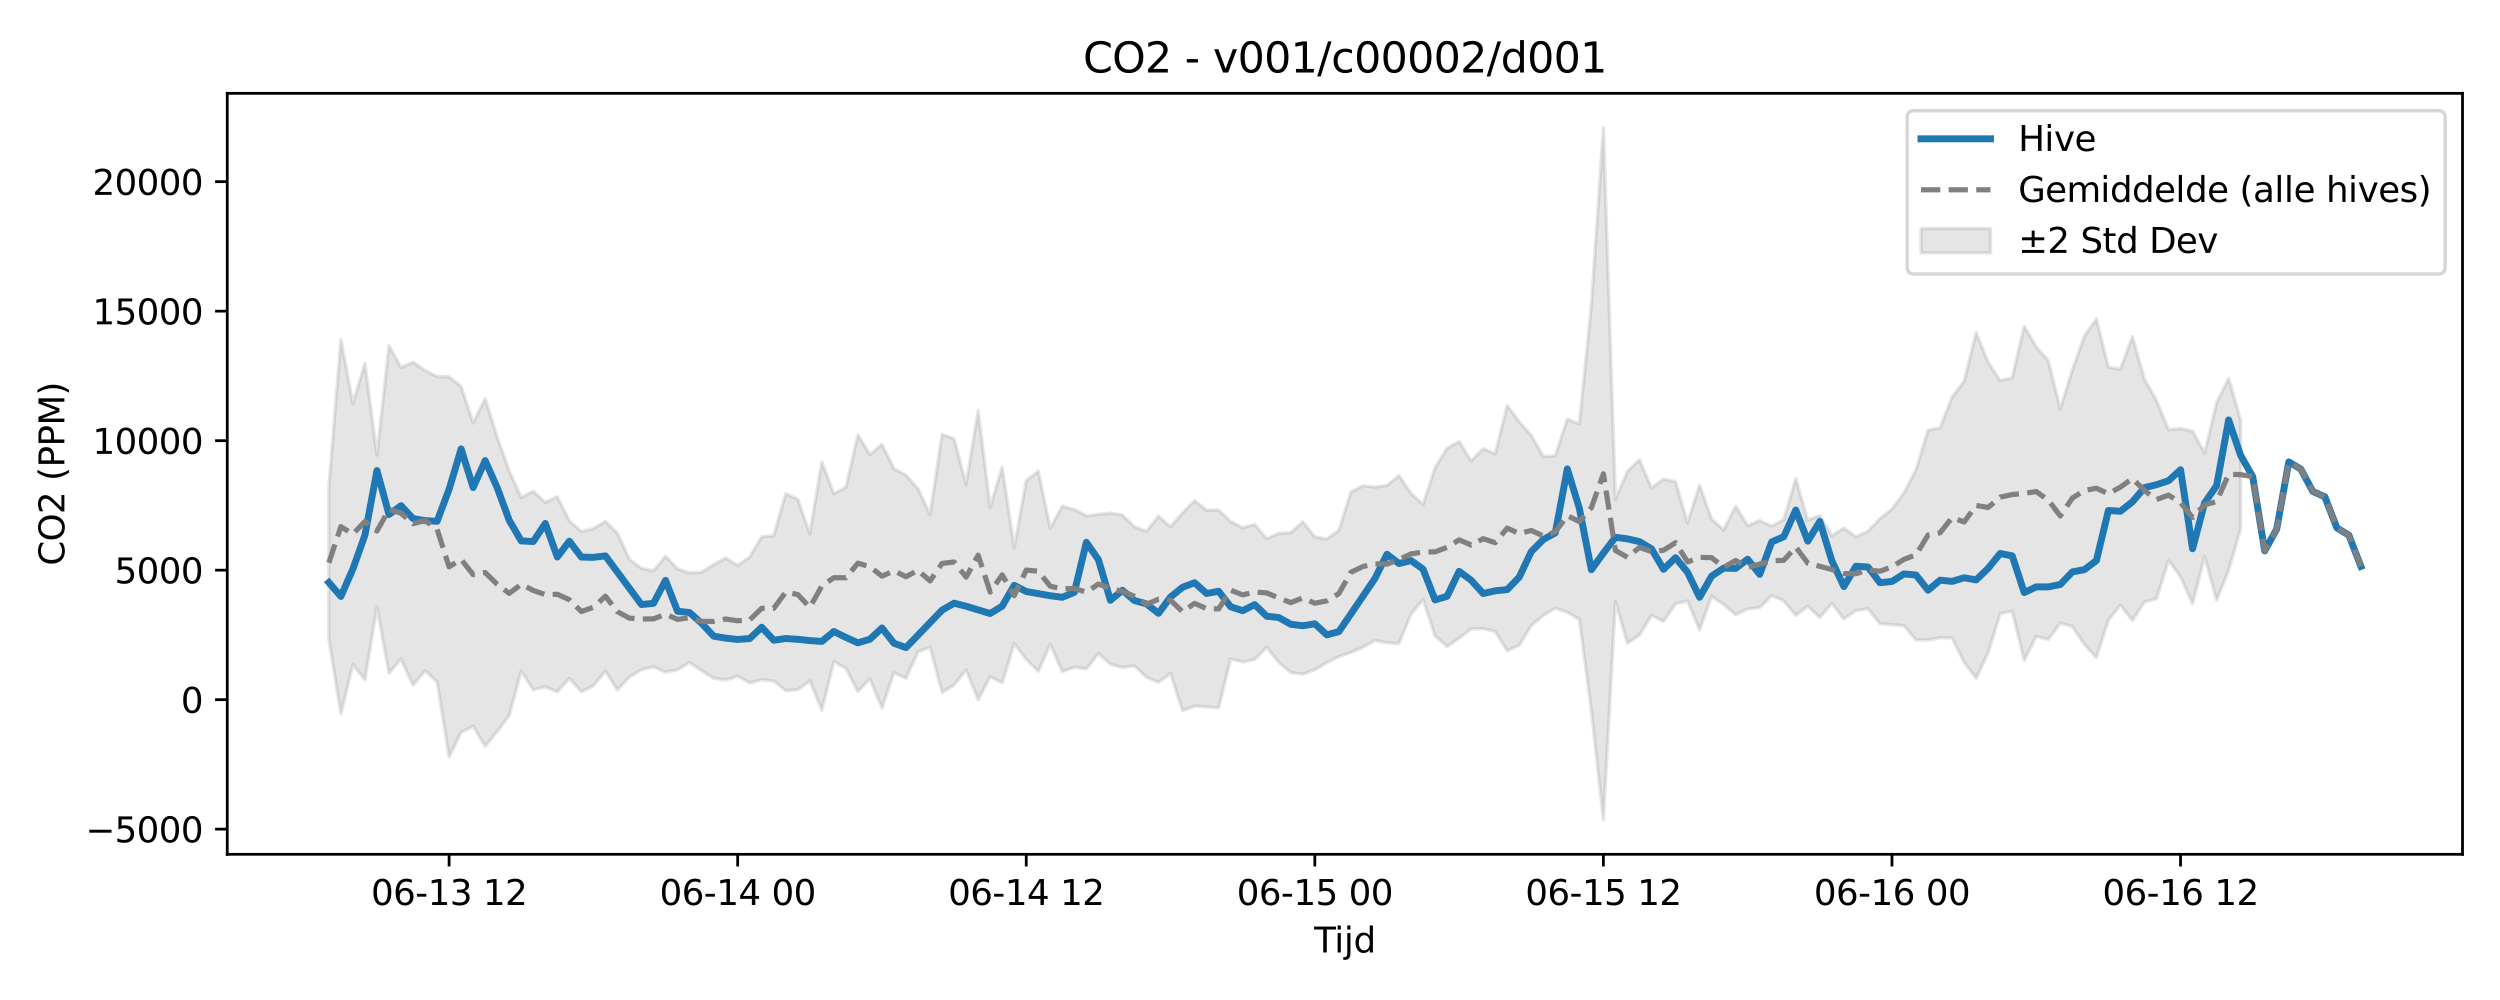 <?xml version="1.0" encoding="utf-8" standalone="no"?>
<!DOCTYPE svg PUBLIC "-//W3C//DTD SVG 1.1//EN"
  "http://www.w3.org/Graphics/SVG/1.1/DTD/svg11.dtd">
<svg xmlns:xlink="http://www.w3.org/1999/xlink" width="720pt" height="288pt" viewBox="0 0 720 288" xmlns="http://www.w3.org/2000/svg" version="1.1">
 <defs>
  <style type="text/css">*{stroke-linejoin: round; stroke-linecap: butt}</style>
 </defs>
 <g id="figure_1">
  <g id="patch_1">
   <path d="M 0 288 
L 720 288 
L 720 0 
L 0 0 
z
" style="fill: #ffffff"/>
  </g>
  <g id="axes_1">
   <g id="patch_2">
    <path d="M 65.45 246.04 
L 709.2 246.04 
L 709.2 26.88 
L 65.45 26.88 
z
" style="fill: #ffffff"/>
   </g>
   <g id="FillBetweenPolyCollection_1">
    <defs>
     <path id="m3fbdc466cf" d="M 94.711 -147.856 
L 94.711 -104.016 
L 98.174 -82.415 
L 101.637 -96.61 
L 105.1 -92.25 
L 108.563 -113.165 
L 112.026 -94.117 
L 115.489 -98.247 
L 118.952 -90.668 
L 122.414 -94.824 
L 125.877 -91.667 
L 129.34 -70.025 
L 132.803 -77.105 
L 136.266 -78.826 
L 139.729 -73.033 
L 143.192 -77.326 
L 146.655 -81.9 
L 150.117 -94.753 
L 153.58 -89.359 
L 157.043 -90.175 
L 160.506 -88.765 
L 163.969 -92.623 
L 167.432 -88.799 
L 170.895 -90.46 
L 174.358 -94.729 
L 177.821 -89.267 
L 181.283 -93.043 
L 184.746 -95.125 
L 188.209 -95.951 
L 191.672 -94.386 
L 195.135 -95.094 
L 198.598 -97.216 
L 202.061 -94.846 
L 205.524 -92.675 
L 208.987 -92.169 
L 212.449 -93.253 
L 215.912 -91.318 
L 219.375 -92.23 
L 222.838 -91.872 
L 226.301 -89.106 
L 229.764 -89.343 
L 233.227 -91.931 
L 236.69 -83.498 
L 240.152 -97.453 
L 243.615 -95.531 
L 247.078 -88.867 
L 250.541 -92.489 
L 254.004 -84.114 
L 257.467 -94.251 
L 260.93 -92.673 
L 264.393 -100.279 
L 267.856 -101.599 
L 271.318 -88.6 
L 274.781 -90.69 
L 278.244 -95.039 
L 281.707 -86.505 
L 285.17 -93.111 
L 288.633 -91.373 
L 292.096 -102.642 
L 295.559 -98.077 
L 299.021 -94.677 
L 302.484 -102.485 
L 305.947 -94.556 
L 309.41 -95.847 
L 312.873 -95.41 
L 316.336 -99.769 
L 319.799 -96.746 
L 323.262 -95.76 
L 326.725 -96.229 
L 330.187 -92.921 
L 333.65 -91.501 
L 337.113 -94.04 
L 340.576 -83.333 
L 344.039 -84.666 
L 347.502 -84.392 
L 350.965 -84.155 
L 354.428 -98.231 
L 357.89 -97.361 
L 361.353 -98.034 
L 364.816 -101.612 
L 368.279 -97.188 
L 371.742 -94.32 
L 375.205 -93.838 
L 378.668 -95.147 
L 382.131 -97.151 
L 385.594 -98.906 
L 389.056 -100.079 
L 392.519 -101.571 
L 395.982 -103.537 
L 399.445 -102.876 
L 402.908 -102.69 
L 406.371 -111.082 
L 409.834 -115.342 
L 413.297 -104.881 
L 416.76 -101.808 
L 420.222 -104.176 
L 423.685 -106.823 
L 427.148 -106.947 
L 430.611 -106.138 
L 434.074 -100.593 
L 437.537 -102.142 
L 441 -107.837 
L 444.463 -110.757 
L 447.925 -112.848 
L 451.388 -111.665 
L 454.851 -109.635 
L 458.314 -83.462 
L 461.777 -51.922 
L 465.24 -114.728 
L 468.703 -102.727 
L 472.166 -105.119 
L 475.629 -110.8 
L 479.091 -109.027 
L 482.554 -114.128 
L 486.017 -114.89 
L 489.48 -106.621 
L 492.943 -116.256 
L 496.406 -113.887 
L 499.869 -110.962 
L 503.332 -112.621 
L 506.794 -113.01 
L 510.257 -116.474 
L 513.72 -114.95 
L 517.183 -110.785 
L 520.646 -113.436 
L 524.109 -110.164 
L 527.572 -114.25 
L 531.035 -109.734 
L 534.498 -112.144 
L 537.96 -112.714 
L 541.423 -108.359 
L 544.886 -108.127 
L 548.349 -107.779 
L 551.812 -103.692 
L 555.275 -103.679 
L 558.738 -104.349 
L 562.201 -104.258 
L 565.663 -97.239 
L 569.126 -92.678 
L 572.589 -100.042 
L 576.052 -111.285 
L 579.515 -111.964 
L 582.978 -97.81 
L 586.441 -104.757 
L 589.904 -103.792 
L 593.367 -108.566 
L 596.829 -107.614 
L 600.292 -102.397 
L 603.755 -98.628 
L 607.218 -109.397 
L 610.681 -113.721 
L 614.144 -109.35 
L 617.607 -114.662 
L 621.07 -115.572 
L 624.533 -126.587 
L 627.995 -121.88 
L 631.458 -114.116 
L 634.921 -127.759 
L 638.384 -115.119 
L 641.847 -123.816 
L 645.31 -135.663 
L 645.31 -166.936 
L 645.31 -166.936 
L 641.847 -179.035 
L 638.384 -171.95 
L 634.921 -157.5 
L 631.458 -163.815 
L 627.995 -164.581 
L 624.533 -164.229 
L 621.07 -172.668 
L 617.607 -178.773 
L 614.144 -191.04 
L 610.681 -181.701 
L 607.218 -182.203 
L 603.755 -196.134 
L 600.292 -191.124 
L 596.829 -181.463 
L 593.367 -170.238 
L 589.904 -184.132 
L 586.441 -188.093 
L 582.978 -193.996 
L 579.515 -179.17 
L 576.052 -178.381 
L 572.589 -183.655 
L 569.126 -192.173 
L 565.663 -178.124 
L 562.201 -173.602 
L 558.738 -164.756 
L 555.275 -164.106 
L 551.812 -152.756 
L 548.349 -146.032 
L 544.886 -141.385 
L 541.423 -138.612 
L 537.96 -135.009 
L 534.498 -133.388 
L 531.035 -135.889 
L 527.572 -133.726 
L 524.109 -139.544 
L 520.646 -138.172 
L 517.183 -150.125 
L 513.72 -138.306 
L 510.257 -136.493 
L 506.794 -138.059 
L 503.332 -136.603 
L 499.869 -142.207 
L 496.406 -135.382 
L 492.943 -138.537 
L 489.48 -148.33 
L 486.017 -137.431 
L 482.554 -149.275 
L 479.091 -150.034 
L 475.629 -147.462 
L 472.166 -155.562 
L 468.703 -152.287 
L 465.24 -144.189 
L 461.777 -251.158 
L 458.314 -200.111 
L 454.851 -165.897 
L 451.388 -167.327 
L 447.925 -156.754 
L 444.463 -156.527 
L 441 -162.604 
L 437.537 -166.506 
L 434.074 -171.218 
L 430.611 -157.275 
L 427.148 -158.775 
L 423.685 -155.239 
L 420.222 -160.866 
L 416.76 -158.917 
L 413.297 -153.259 
L 409.834 -142.679 
L 406.371 -145.888 
L 402.908 -151.028 
L 399.445 -148.176 
L 395.982 -147.72 
L 392.519 -148.097 
L 389.056 -146.282 
L 385.594 -135.204 
L 382.131 -132.785 
L 378.668 -133.38 
L 375.205 -137.726 
L 371.742 -134.586 
L 368.279 -134.373 
L 364.816 -132.884 
L 361.353 -136.946 
L 357.89 -135.988 
L 354.428 -137.823 
L 350.965 -141.093 
L 347.502 -141.068 
L 344.039 -143.794 
L 340.576 -140.287 
L 337.113 -136.258 
L 333.65 -139.332 
L 330.187 -134.972 
L 326.725 -136.283 
L 323.262 -139.653 
L 319.799 -140.22 
L 316.336 -139.842 
L 312.873 -139.461 
L 309.41 -141.251 
L 305.947 -142.219 
L 302.484 -135.845 
L 299.021 -152.302 
L 295.559 -149.556 
L 292.096 -130.228 
L 288.633 -153.494 
L 285.17 -141.839 
L 281.707 -169.746 
L 278.244 -148.506 
L 274.781 -161.596 
L 271.318 -162.873 
L 267.856 -139.775 
L 264.393 -147.24 
L 260.93 -151.15 
L 257.467 -152.936 
L 254.004 -160.024 
L 250.541 -157.084 
L 247.078 -162.736 
L 243.615 -147.691 
L 240.152 -145.794 
L 236.69 -154.967 
L 233.227 -134.237 
L 229.764 -144.201 
L 226.301 -145.837 
L 222.838 -133.715 
L 219.375 -133.42 
L 215.912 -127.591 
L 212.449 -125.173 
L 208.987 -127.277 
L 205.524 -125.395 
L 202.061 -123.208 
L 198.598 -123.035 
L 195.135 -124.143 
L 191.672 -127.826 
L 188.209 -123.599 
L 184.746 -124.314 
L 181.283 -126.894 
L 177.821 -134.415 
L 174.358 -137.834 
L 170.895 -135.767 
L 167.432 -134.962 
L 163.969 -137.955 
L 160.506 -144.923 
L 157.043 -143.313 
L 153.58 -146.543 
L 150.117 -144.717 
L 146.655 -152.308 
L 143.192 -162.146 
L 139.729 -173.185 
L 136.266 -166.202 
L 132.803 -176.705 
L 129.34 -179.485 
L 125.877 -179.556 
L 122.414 -181.311 
L 118.952 -183.68 
L 115.489 -182.161 
L 112.026 -188.415 
L 108.563 -156.959 
L 105.1 -183.367 
L 101.637 -171.769 
L 98.174 -190.263 
L 94.711 -147.856 
z
" style="stroke: #808080; stroke-opacity: 0.2"/>
    </defs>
    <g clip-path="url(#p94b7d7e0f1)">
     <use xlink:href="#m3fbdc466cf" x="0" y="288" style="fill: #808080; fill-opacity: 0.2; stroke: #808080; stroke-opacity: 0.2"/>
    </g>
   </g>
   <g id="matplotlib.axis_1">
    <g id="xtick_1">
     <g id="line2d_1">
      <defs>
       <path id="m307a52e464" d="M 0 0 
L 0 3.5 
" style="stroke: #000000; stroke-width: 0.8"/>
      </defs>
      <g>
       <use xlink:href="#m307a52e464" x="129.34" y="246.04" style="stroke: #000000; stroke-width: 0.8"/>
      </g>
     </g>
     <g id="text_1">
      <!-- 06-13 12 -->
      <g transform="translate(106.86 260.638) scale(0.1 -0.1)">
       <defs>
        <path id="DejaVuSans-30" d="M 2034 4250 
Q 1547 4250 1301 3770 
Q 1056 3291 1056 2328 
Q 1056 1369 1301 889 
Q 1547 409 2034 409 
Q 2525 409 2770 889 
Q 3016 1369 3016 2328 
Q 3016 3291 2770 3770 
Q 2525 4250 2034 4250 
z
M 2034 4750 
Q 2819 4750 3233 4129 
Q 3647 3509 3647 2328 
Q 3647 1150 3233 529 
Q 2819 -91 2034 -91 
Q 1250 -91 836 529 
Q 422 1150 422 2328 
Q 422 3509 836 4129 
Q 1250 4750 2034 4750 
z
" transform="scale(0.016)"/>
        <path id="DejaVuSans-36" d="M 2113 2584 
Q 1688 2584 1439 2293 
Q 1191 2003 1191 1497 
Q 1191 994 1439 701 
Q 1688 409 2113 409 
Q 2538 409 2786 701 
Q 3034 994 3034 1497 
Q 3034 2003 2786 2293 
Q 2538 2584 2113 2584 
z
M 3366 4563 
L 3366 3988 
Q 3128 4100 2886 4159 
Q 2644 4219 2406 4219 
Q 1781 4219 1451 3797 
Q 1122 3375 1075 2522 
Q 1259 2794 1537 2939 
Q 1816 3084 2150 3084 
Q 2853 3084 3261 2657 
Q 3669 2231 3669 1497 
Q 3669 778 3244 343 
Q 2819 -91 2113 -91 
Q 1303 -91 875 529 
Q 447 1150 447 2328 
Q 447 3434 972 4092 
Q 1497 4750 2381 4750 
Q 2619 4750 2861 4703 
Q 3103 4656 3366 4563 
z
" transform="scale(0.016)"/>
        <path id="DejaVuSans-2d" d="M 313 2009 
L 1997 2009 
L 1997 1497 
L 313 1497 
L 313 2009 
z
" transform="scale(0.016)"/>
        <path id="DejaVuSans-31" d="M 794 531 
L 1825 531 
L 1825 4091 
L 703 3866 
L 703 4441 
L 1819 4666 
L 2450 4666 
L 2450 531 
L 3481 531 
L 3481 0 
L 794 0 
L 794 531 
z
" transform="scale(0.016)"/>
        <path id="DejaVuSans-33" d="M 2597 2516 
Q 3050 2419 3304 2112 
Q 3559 1806 3559 1356 
Q 3559 666 3084 287 
Q 2609 -91 1734 -91 
Q 1441 -91 1130 -33 
Q 819 25 488 141 
L 488 750 
Q 750 597 1062 519 
Q 1375 441 1716 441 
Q 2309 441 2620 675 
Q 2931 909 2931 1356 
Q 2931 1769 2642 2001 
Q 2353 2234 1838 2234 
L 1294 2234 
L 1294 2753 
L 1863 2753 
Q 2328 2753 2575 2939 
Q 2822 3125 2822 3475 
Q 2822 3834 2567 4026 
Q 2313 4219 1838 4219 
Q 1578 4219 1281 4162 
Q 984 4106 628 3988 
L 628 4550 
Q 988 4650 1302 4700 
Q 1616 4750 1894 4750 
Q 2613 4750 3031 4423 
Q 3450 4097 3450 3541 
Q 3450 3153 3228 2886 
Q 3006 2619 2597 2516 
z
" transform="scale(0.016)"/>
        <path id="DejaVuSans-20" transform="scale(0.016)"/>
        <path id="DejaVuSans-32" d="M 1228 531 
L 3431 531 
L 3431 0 
L 469 0 
L 469 531 
Q 828 903 1448 1529 
Q 2069 2156 2228 2338 
Q 2531 2678 2651 2914 
Q 2772 3150 2772 3378 
Q 2772 3750 2511 3984 
Q 2250 4219 1831 4219 
Q 1534 4219 1204 4116 
Q 875 4013 500 3803 
L 500 4441 
Q 881 4594 1212 4672 
Q 1544 4750 1819 4750 
Q 2544 4750 2975 4387 
Q 3406 4025 3406 3419 
Q 3406 3131 3298 2873 
Q 3191 2616 2906 2266 
Q 2828 2175 2409 1742 
Q 1991 1309 1228 531 
z
" transform="scale(0.016)"/>
       </defs>
       <use xlink:href="#DejaVuSans-30"/>
       <use xlink:href="#DejaVuSans-36" transform="translate(63.623 0)"/>
       <use xlink:href="#DejaVuSans-2d" transform="translate(127.246 0)"/>
       <use xlink:href="#DejaVuSans-31" transform="translate(163.33 0)"/>
       <use xlink:href="#DejaVuSans-33" transform="translate(226.953 0)"/>
       <use xlink:href="#DejaVuSans-20" transform="translate(290.576 0)"/>
       <use xlink:href="#DejaVuSans-31" transform="translate(322.363 0)"/>
       <use xlink:href="#DejaVuSans-32" transform="translate(385.986 0)"/>
      </g>
     </g>
    </g>
    <g id="xtick_2">
     <g id="line2d_2">
      <g>
       <use xlink:href="#m307a52e464" x="212.449" y="246.04" style="stroke: #000000; stroke-width: 0.8"/>
      </g>
     </g>
     <g id="text_2">
      <!-- 06-14 00 -->
      <g transform="translate(189.969 260.638) scale(0.1 -0.1)">
       <defs>
        <path id="DejaVuSans-34" d="M 2419 4116 
L 825 1625 
L 2419 1625 
L 2419 4116 
z
M 2253 4666 
L 3047 4666 
L 3047 1625 
L 3713 1625 
L 3713 1100 
L 3047 1100 
L 3047 0 
L 2419 0 
L 2419 1100 
L 313 1100 
L 313 1709 
L 2253 4666 
z
" transform="scale(0.016)"/>
       </defs>
       <use xlink:href="#DejaVuSans-30"/>
       <use xlink:href="#DejaVuSans-36" transform="translate(63.623 0)"/>
       <use xlink:href="#DejaVuSans-2d" transform="translate(127.246 0)"/>
       <use xlink:href="#DejaVuSans-31" transform="translate(163.33 0)"/>
       <use xlink:href="#DejaVuSans-34" transform="translate(226.953 0)"/>
       <use xlink:href="#DejaVuSans-20" transform="translate(290.576 0)"/>
       <use xlink:href="#DejaVuSans-30" transform="translate(322.363 0)"/>
       <use xlink:href="#DejaVuSans-30" transform="translate(385.986 0)"/>
      </g>
     </g>
    </g>
    <g id="xtick_3">
     <g id="line2d_3">
      <g>
       <use xlink:href="#m307a52e464" x="295.559" y="246.04" style="stroke: #000000; stroke-width: 0.8"/>
      </g>
     </g>
     <g id="text_3">
      <!-- 06-14 12 -->
      <g transform="translate(273.078 260.638) scale(0.1 -0.1)">
       <use xlink:href="#DejaVuSans-30"/>
       <use xlink:href="#DejaVuSans-36" transform="translate(63.623 0)"/>
       <use xlink:href="#DejaVuSans-2d" transform="translate(127.246 0)"/>
       <use xlink:href="#DejaVuSans-31" transform="translate(163.33 0)"/>
       <use xlink:href="#DejaVuSans-34" transform="translate(226.953 0)"/>
       <use xlink:href="#DejaVuSans-20" transform="translate(290.576 0)"/>
       <use xlink:href="#DejaVuSans-31" transform="translate(322.363 0)"/>
       <use xlink:href="#DejaVuSans-32" transform="translate(385.986 0)"/>
      </g>
     </g>
    </g>
    <g id="xtick_4">
     <g id="line2d_4">
      <g>
       <use xlink:href="#m307a52e464" x="378.668" y="246.04" style="stroke: #000000; stroke-width: 0.8"/>
      </g>
     </g>
     <g id="text_4">
      <!-- 06-15 00 -->
      <g transform="translate(356.187 260.638) scale(0.1 -0.1)">
       <defs>
        <path id="DejaVuSans-35" d="M 691 4666 
L 3169 4666 
L 3169 4134 
L 1269 4134 
L 1269 2991 
Q 1406 3038 1543 3061 
Q 1681 3084 1819 3084 
Q 2600 3084 3056 2656 
Q 3513 2228 3513 1497 
Q 3513 744 3044 326 
Q 2575 -91 1722 -91 
Q 1428 -91 1123 -41 
Q 819 9 494 109 
L 494 744 
Q 775 591 1075 516 
Q 1375 441 1709 441 
Q 2250 441 2565 725 
Q 2881 1009 2881 1497 
Q 2881 1984 2565 2268 
Q 2250 2553 1709 2553 
Q 1456 2553 1204 2497 
Q 953 2441 691 2322 
L 691 4666 
z
" transform="scale(0.016)"/>
       </defs>
       <use xlink:href="#DejaVuSans-30"/>
       <use xlink:href="#DejaVuSans-36" transform="translate(63.623 0)"/>
       <use xlink:href="#DejaVuSans-2d" transform="translate(127.246 0)"/>
       <use xlink:href="#DejaVuSans-31" transform="translate(163.33 0)"/>
       <use xlink:href="#DejaVuSans-35" transform="translate(226.953 0)"/>
       <use xlink:href="#DejaVuSans-20" transform="translate(290.576 0)"/>
       <use xlink:href="#DejaVuSans-30" transform="translate(322.363 0)"/>
       <use xlink:href="#DejaVuSans-30" transform="translate(385.986 0)"/>
      </g>
     </g>
    </g>
    <g id="xtick_5">
     <g id="line2d_5">
      <g>
       <use xlink:href="#m307a52e464" x="461.777" y="246.04" style="stroke: #000000; stroke-width: 0.8"/>
      </g>
     </g>
     <g id="text_5">
      <!-- 06-15 12 -->
      <g transform="translate(439.297 260.638) scale(0.1 -0.1)">
       <use xlink:href="#DejaVuSans-30"/>
       <use xlink:href="#DejaVuSans-36" transform="translate(63.623 0)"/>
       <use xlink:href="#DejaVuSans-2d" transform="translate(127.246 0)"/>
       <use xlink:href="#DejaVuSans-31" transform="translate(163.33 0)"/>
       <use xlink:href="#DejaVuSans-35" transform="translate(226.953 0)"/>
       <use xlink:href="#DejaVuSans-20" transform="translate(290.576 0)"/>
       <use xlink:href="#DejaVuSans-31" transform="translate(322.363 0)"/>
       <use xlink:href="#DejaVuSans-32" transform="translate(385.986 0)"/>
      </g>
     </g>
    </g>
    <g id="xtick_6">
     <g id="line2d_6">
      <g>
       <use xlink:href="#m307a52e464" x="544.886" y="246.04" style="stroke: #000000; stroke-width: 0.8"/>
      </g>
     </g>
     <g id="text_6">
      <!-- 06-16 00 -->
      <g transform="translate(522.406 260.638) scale(0.1 -0.1)">
       <use xlink:href="#DejaVuSans-30"/>
       <use xlink:href="#DejaVuSans-36" transform="translate(63.623 0)"/>
       <use xlink:href="#DejaVuSans-2d" transform="translate(127.246 0)"/>
       <use xlink:href="#DejaVuSans-31" transform="translate(163.33 0)"/>
       <use xlink:href="#DejaVuSans-36" transform="translate(226.953 0)"/>
       <use xlink:href="#DejaVuSans-20" transform="translate(290.576 0)"/>
       <use xlink:href="#DejaVuSans-30" transform="translate(322.363 0)"/>
       <use xlink:href="#DejaVuSans-30" transform="translate(385.986 0)"/>
      </g>
     </g>
    </g>
    <g id="xtick_7">
     <g id="line2d_7">
      <g>
       <use xlink:href="#m307a52e464" x="627.995" y="246.04" style="stroke: #000000; stroke-width: 0.8"/>
      </g>
     </g>
     <g id="text_7">
      <!-- 06-16 12 -->
      <g transform="translate(605.515 260.638) scale(0.1 -0.1)">
       <use xlink:href="#DejaVuSans-30"/>
       <use xlink:href="#DejaVuSans-36" transform="translate(63.623 0)"/>
       <use xlink:href="#DejaVuSans-2d" transform="translate(127.246 0)"/>
       <use xlink:href="#DejaVuSans-31" transform="translate(163.33 0)"/>
       <use xlink:href="#DejaVuSans-36" transform="translate(226.953 0)"/>
       <use xlink:href="#DejaVuSans-20" transform="translate(290.576 0)"/>
       <use xlink:href="#DejaVuSans-31" transform="translate(322.363 0)"/>
       <use xlink:href="#DejaVuSans-32" transform="translate(385.986 0)"/>
      </g>
     </g>
    </g>
    <g id="text_8">
     <!-- Tijd -->
     <g transform="translate(378.475 274.317) scale(0.1 -0.1)">
      <defs>
       <path id="DejaVuSans-54" d="M -19 4666 
L 3928 4666 
L 3928 4134 
L 2272 4134 
L 2272 0 
L 1638 0 
L 1638 4134 
L -19 4134 
L -19 4666 
z
" transform="scale(0.016)"/>
       <path id="DejaVuSans-69" d="M 603 3500 
L 1178 3500 
L 1178 0 
L 603 0 
L 603 3500 
z
M 603 4863 
L 1178 4863 
L 1178 4134 
L 603 4134 
L 603 4863 
z
" transform="scale(0.016)"/>
       <path id="DejaVuSans-6a" d="M 603 3500 
L 1178 3500 
L 1178 -63 
Q 1178 -731 923 -1031 
Q 669 -1331 103 -1331 
L -116 -1331 
L -116 -844 
L 38 -844 
Q 366 -844 484 -692 
Q 603 -541 603 -63 
L 603 3500 
z
M 603 4863 
L 1178 4863 
L 1178 4134 
L 603 4134 
L 603 4863 
z
" transform="scale(0.016)"/>
       <path id="DejaVuSans-64" d="M 2906 2969 
L 2906 4863 
L 3481 4863 
L 3481 0 
L 2906 0 
L 2906 525 
Q 2725 213 2448 61 
Q 2172 -91 1784 -91 
Q 1150 -91 751 415 
Q 353 922 353 1747 
Q 353 2572 751 3078 
Q 1150 3584 1784 3584 
Q 2172 3584 2448 3432 
Q 2725 3281 2906 2969 
z
M 947 1747 
Q 947 1113 1208 752 
Q 1469 391 1925 391 
Q 2381 391 2643 752 
Q 2906 1113 2906 1747 
Q 2906 2381 2643 2742 
Q 2381 3103 1925 3103 
Q 1469 3103 1208 2742 
Q 947 2381 947 1747 
z
" transform="scale(0.016)"/>
      </defs>
      <use xlink:href="#DejaVuSans-54"/>
      <use xlink:href="#DejaVuSans-69" transform="translate(57.959 0)"/>
      <use xlink:href="#DejaVuSans-6a" transform="translate(85.742 0)"/>
      <use xlink:href="#DejaVuSans-64" transform="translate(113.525 0)"/>
     </g>
    </g>
   </g>
   <g id="matplotlib.axis_2">
    <g id="ytick_1">
     <g id="line2d_8">
      <defs>
       <path id="mc860851755" d="M 0 0 
L -3.5 0 
" style="stroke: #000000; stroke-width: 0.8"/>
      </defs>
      <g>
       <use xlink:href="#mc860851755" x="65.45" y="238.797" style="stroke: #000000; stroke-width: 0.8"/>
      </g>
     </g>
     <g id="text_9">
      <!-- −5000 -->
      <g transform="translate(24.62 242.596) scale(0.1 -0.1)">
       <defs>
        <path id="DejaVuSans-2212" d="M 678 2272 
L 4684 2272 
L 4684 1741 
L 678 1741 
L 678 2272 
z
" transform="scale(0.016)"/>
       </defs>
       <use xlink:href="#DejaVuSans-2212"/>
       <use xlink:href="#DejaVuSans-35" transform="translate(83.789 0)"/>
       <use xlink:href="#DejaVuSans-30" transform="translate(147.412 0)"/>
       <use xlink:href="#DejaVuSans-30" transform="translate(211.035 0)"/>
       <use xlink:href="#DejaVuSans-30" transform="translate(274.658 0)"/>
      </g>
     </g>
    </g>
    <g id="ytick_2">
     <g id="line2d_9">
      <g>
       <use xlink:href="#mc860851755" x="65.45" y="201.502" style="stroke: #000000; stroke-width: 0.8"/>
      </g>
     </g>
     <g id="text_10">
      <!-- 0 -->
      <g transform="translate(52.087 205.302) scale(0.1 -0.1)">
       <use xlink:href="#DejaVuSans-30"/>
      </g>
     </g>
    </g>
    <g id="ytick_3">
     <g id="line2d_10">
      <g>
       <use xlink:href="#mc860851755" x="65.45" y="164.208" style="stroke: #000000; stroke-width: 0.8"/>
      </g>
     </g>
     <g id="text_11">
      <!-- 5000 -->
      <g transform="translate(33 168.007) scale(0.1 -0.1)">
       <use xlink:href="#DejaVuSans-35"/>
       <use xlink:href="#DejaVuSans-30" transform="translate(63.623 0)"/>
       <use xlink:href="#DejaVuSans-30" transform="translate(127.246 0)"/>
       <use xlink:href="#DejaVuSans-30" transform="translate(190.869 0)"/>
      </g>
     </g>
    </g>
    <g id="ytick_4">
     <g id="line2d_11">
      <g>
       <use xlink:href="#mc860851755" x="65.45" y="126.913" style="stroke: #000000; stroke-width: 0.8"/>
      </g>
     </g>
     <g id="text_12">
      <!-- 10000 -->
      <g transform="translate(26.637 130.712) scale(0.1 -0.1)">
       <use xlink:href="#DejaVuSans-31"/>
       <use xlink:href="#DejaVuSans-30" transform="translate(63.623 0)"/>
       <use xlink:href="#DejaVuSans-30" transform="translate(127.246 0)"/>
       <use xlink:href="#DejaVuSans-30" transform="translate(190.869 0)"/>
       <use xlink:href="#DejaVuSans-30" transform="translate(254.492 0)"/>
      </g>
     </g>
    </g>
    <g id="ytick_5">
     <g id="line2d_12">
      <g>
       <use xlink:href="#mc860851755" x="65.45" y="89.618" style="stroke: #000000; stroke-width: 0.8"/>
      </g>
     </g>
     <g id="text_13">
      <!-- 15000 -->
      <g transform="translate(26.637 93.417) scale(0.1 -0.1)">
       <use xlink:href="#DejaVuSans-31"/>
       <use xlink:href="#DejaVuSans-35" transform="translate(63.623 0)"/>
       <use xlink:href="#DejaVuSans-30" transform="translate(127.246 0)"/>
       <use xlink:href="#DejaVuSans-30" transform="translate(190.869 0)"/>
       <use xlink:href="#DejaVuSans-30" transform="translate(254.492 0)"/>
      </g>
     </g>
    </g>
    <g id="ytick_6">
     <g id="line2d_13">
      <g>
       <use xlink:href="#mc860851755" x="65.45" y="52.323" style="stroke: #000000; stroke-width: 0.8"/>
      </g>
     </g>
     <g id="text_14">
      <!-- 20000 -->
      <g transform="translate(26.637 56.123) scale(0.1 -0.1)">
       <use xlink:href="#DejaVuSans-32"/>
       <use xlink:href="#DejaVuSans-30" transform="translate(63.623 0)"/>
       <use xlink:href="#DejaVuSans-30" transform="translate(127.246 0)"/>
       <use xlink:href="#DejaVuSans-30" transform="translate(190.869 0)"/>
       <use xlink:href="#DejaVuSans-30" transform="translate(254.492 0)"/>
      </g>
     </g>
    </g>
    <g id="text_15">
     <!-- CO2 (PPM) -->
     <g transform="translate(18.541 162.903) rotate(-90) scale(0.1 -0.1)">
      <defs>
       <path id="DejaVuSans-43" d="M 4122 4306 
L 4122 3641 
Q 3803 3938 3442 4084 
Q 3081 4231 2675 4231 
Q 1875 4231 1450 3742 
Q 1025 3253 1025 2328 
Q 1025 1406 1450 917 
Q 1875 428 2675 428 
Q 3081 428 3442 575 
Q 3803 722 4122 1019 
L 4122 359 
Q 3791 134 3420 21 
Q 3050 -91 2638 -91 
Q 1578 -91 968 557 
Q 359 1206 359 2328 
Q 359 3453 968 4101 
Q 1578 4750 2638 4750 
Q 3056 4750 3426 4639 
Q 3797 4528 4122 4306 
z
" transform="scale(0.016)"/>
       <path id="DejaVuSans-4f" d="M 2522 4238 
Q 1834 4238 1429 3725 
Q 1025 3213 1025 2328 
Q 1025 1447 1429 934 
Q 1834 422 2522 422 
Q 3209 422 3611 934 
Q 4013 1447 4013 2328 
Q 4013 3213 3611 3725 
Q 3209 4238 2522 4238 
z
M 2522 4750 
Q 3503 4750 4090 4092 
Q 4678 3434 4678 2328 
Q 4678 1225 4090 567 
Q 3503 -91 2522 -91 
Q 1538 -91 948 565 
Q 359 1222 359 2328 
Q 359 3434 948 4092 
Q 1538 4750 2522 4750 
z
" transform="scale(0.016)"/>
       <path id="DejaVuSans-28" d="M 1984 4856 
Q 1566 4138 1362 3434 
Q 1159 2731 1159 2009 
Q 1159 1288 1364 580 
Q 1569 -128 1984 -844 
L 1484 -844 
Q 1016 -109 783 600 
Q 550 1309 550 2009 
Q 550 2706 781 3412 
Q 1013 4119 1484 4856 
L 1984 4856 
z
" transform="scale(0.016)"/>
       <path id="DejaVuSans-50" d="M 1259 4147 
L 1259 2394 
L 2053 2394 
Q 2494 2394 2734 2622 
Q 2975 2850 2975 3272 
Q 2975 3691 2734 3919 
Q 2494 4147 2053 4147 
L 1259 4147 
z
M 628 4666 
L 2053 4666 
Q 2838 4666 3239 4311 
Q 3641 3956 3641 3272 
Q 3641 2581 3239 2228 
Q 2838 1875 2053 1875 
L 1259 1875 
L 1259 0 
L 628 0 
L 628 4666 
z
" transform="scale(0.016)"/>
       <path id="DejaVuSans-4d" d="M 628 4666 
L 1569 4666 
L 2759 1491 
L 3956 4666 
L 4897 4666 
L 4897 0 
L 4281 0 
L 4281 4097 
L 3078 897 
L 2444 897 
L 1241 4097 
L 1241 0 
L 628 0 
L 628 4666 
z
" transform="scale(0.016)"/>
       <path id="DejaVuSans-29" d="M 513 4856 
L 1013 4856 
Q 1481 4119 1714 3412 
Q 1947 2706 1947 2009 
Q 1947 1309 1714 600 
Q 1481 -109 1013 -844 
L 513 -844 
Q 928 -128 1133 580 
Q 1338 1288 1338 2009 
Q 1338 2731 1133 3434 
Q 928 4138 513 4856 
z
" transform="scale(0.016)"/>
      </defs>
      <use xlink:href="#DejaVuSans-43"/>
      <use xlink:href="#DejaVuSans-4f" transform="translate(69.824 0)"/>
      <use xlink:href="#DejaVuSans-32" transform="translate(148.535 0)"/>
      <use xlink:href="#DejaVuSans-20" transform="translate(212.158 0)"/>
      <use xlink:href="#DejaVuSans-28" transform="translate(243.945 0)"/>
      <use xlink:href="#DejaVuSans-50" transform="translate(282.959 0)"/>
      <use xlink:href="#DejaVuSans-50" transform="translate(343.262 0)"/>
      <use xlink:href="#DejaVuSans-4d" transform="translate(403.564 0)"/>
      <use xlink:href="#DejaVuSans-29" transform="translate(489.844 0)"/>
     </g>
    </g>
   </g>
   <g id="line2d_14">
    <path d="M 94.711 167.758 
L 98.174 171.767 
L 101.637 163.855 
L 105.1 154.116 
L 108.563 135.528 
L 112.026 148.178 
L 115.489 145.646 
L 118.952 149.342 
L 122.414 149.944 
L 125.877 150.133 
L 129.34 140.902 
L 132.803 129.295 
L 136.266 140.417 
L 139.729 132.661 
L 143.192 140.458 
L 146.655 149.846 
L 150.117 155.787 
L 153.58 155.953 
L 157.043 150.756 
L 160.506 160.419 
L 163.969 155.865 
L 167.432 160.438 
L 170.895 160.516 
L 174.358 160.094 
L 184.746 174.111 
L 188.209 173.76 
L 191.672 167.149 
L 195.135 176.043 
L 198.598 176.413 
L 202.061 179.504 
L 205.524 183.213 
L 208.987 183.783 
L 212.449 184.16 
L 215.912 183.907 
L 219.375 180.645 
L 222.838 184.384 
L 226.301 183.899 
L 229.764 184.123 
L 233.227 184.496 
L 236.69 184.727 
L 240.152 181.871 
L 243.615 183.571 
L 247.078 185.135 
L 250.541 184.101 
L 254.004 180.856 
L 257.467 185.262 
L 260.93 186.51 
L 271.318 175.712 
L 274.781 173.718 
L 278.244 174.598 
L 285.17 176.694 
L 288.633 174.566 
L 292.096 168.581 
L 295.559 170.354 
L 302.484 171.581 
L 305.947 172.02 
L 309.41 170.59 
L 312.873 156.186 
L 316.336 161.164 
L 319.799 172.88 
L 323.262 170.007 
L 326.725 172.957 
L 330.187 173.923 
L 333.65 176.634 
L 337.113 171.933 
L 340.576 169.136 
L 344.039 167.822 
L 347.502 170.921 
L 350.965 170.294 
L 354.428 174.742 
L 357.89 175.888 
L 361.353 174.126 
L 364.816 177.467 
L 368.279 177.848 
L 371.742 179.787 
L 375.205 180.217 
L 378.668 179.66 
L 382.131 182.838 
L 385.594 181.904 
L 395.982 166.602 
L 399.445 159.635 
L 402.908 162.298 
L 406.371 161.448 
L 409.834 163.904 
L 413.297 172.786 
L 416.76 171.736 
L 420.222 164.556 
L 423.685 167.094 
L 427.148 170.931 
L 430.611 170.153 
L 434.074 169.809 
L 437.537 166.214 
L 441 158.871 
L 444.463 155.384 
L 447.925 153.467 
L 451.388 135.062 
L 454.851 146.383 
L 458.314 164.073 
L 461.777 159.292 
L 465.24 154.742 
L 468.703 155.186 
L 472.166 155.995 
L 475.629 158.062 
L 479.091 163.954 
L 482.554 160.615 
L 486.017 164.827 
L 489.48 172.017 
L 492.943 165.923 
L 496.406 163.623 
L 499.869 163.689 
L 503.332 161.053 
L 506.794 165.411 
L 510.257 156.077 
L 513.72 154.573 
L 517.183 146.903 
L 520.646 155.851 
L 524.109 150.192 
L 527.572 161.505 
L 531.035 168.927 
L 534.498 163.081 
L 537.96 163.29 
L 541.423 167.815 
L 544.886 167.465 
L 548.349 165.287 
L 551.812 165.6 
L 555.275 169.983 
L 558.738 167.094 
L 562.201 167.442 
L 565.663 166.398 
L 569.126 167.012 
L 572.589 163.666 
L 576.052 159.408 
L 579.515 160.088 
L 582.978 170.652 
L 586.441 169.021 
L 589.904 169.029 
L 593.367 168.318 
L 596.829 164.72 
L 600.292 164.059 
L 603.755 161.45 
L 607.218 147.027 
L 610.681 147.244 
L 614.144 144.516 
L 617.607 140.436 
L 621.07 139.593 
L 624.533 138.452 
L 627.995 135.286 
L 631.458 158.034 
L 634.921 144.852 
L 638.384 139.874 
L 641.847 120.95 
L 645.31 131.172 
L 648.773 137.251 
L 652.236 158.656 
L 655.698 152.36 
L 659.161 133.027 
L 662.624 135.085 
L 666.087 141.537 
L 669.55 143.077 
L 673.013 152.017 
L 676.476 154.138 
L 679.939 163.115 
L 679.939 163.115 
" clip-path="url(#p94b7d7e0f1)" style="fill: none; stroke: #1f77b4; stroke-width: 2; stroke-linecap: square"/>
   </g>
   <g id="line2d_15">
    <path d="M 94.711 162.064 
L 98.174 151.661 
L 101.637 153.81 
L 105.1 150.192 
L 108.563 152.938 
L 112.026 146.734 
L 115.489 147.796 
L 118.952 150.826 
L 122.414 149.933 
L 125.877 152.389 
L 129.34 163.245 
L 132.803 161.095 
L 136.266 165.486 
L 139.729 164.891 
L 143.192 168.264 
L 146.655 170.896 
L 150.117 168.265 
L 153.58 170.049 
L 157.043 171.256 
L 160.506 171.156 
L 163.969 172.711 
L 167.432 176.119 
L 170.895 174.886 
L 174.358 171.718 
L 177.821 176.159 
L 181.283 178.032 
L 184.746 178.28 
L 188.209 178.225 
L 191.672 176.894 
L 195.135 178.382 
L 198.598 177.874 
L 202.061 178.973 
L 205.524 178.965 
L 208.987 178.277 
L 212.449 178.787 
L 215.912 178.546 
L 219.375 175.175 
L 222.838 175.206 
L 226.301 170.528 
L 229.764 171.228 
L 233.227 174.916 
L 236.69 168.767 
L 240.152 166.377 
L 243.615 166.389 
L 247.078 162.198 
L 250.541 163.214 
L 254.004 165.931 
L 257.467 164.407 
L 260.93 166.088 
L 264.393 164.24 
L 267.856 167.313 
L 271.318 162.263 
L 274.781 161.857 
L 278.244 166.227 
L 281.707 159.875 
L 285.17 170.525 
L 288.633 165.566 
L 292.096 171.565 
L 295.559 164.183 
L 299.021 164.511 
L 302.484 168.835 
L 305.947 169.612 
L 309.41 169.451 
L 312.873 170.564 
L 316.336 168.195 
L 319.799 169.517 
L 323.262 170.293 
L 326.725 171.744 
L 330.187 174.053 
L 333.65 172.584 
L 337.113 172.851 
L 340.576 176.19 
L 344.039 173.77 
L 347.502 175.27 
L 350.965 175.376 
L 354.428 169.973 
L 357.89 171.325 
L 361.353 170.51 
L 364.816 170.752 
L 368.279 172.22 
L 371.742 173.547 
L 375.205 172.218 
L 378.668 173.737 
L 382.131 173.032 
L 385.594 170.945 
L 389.056 164.82 
L 392.519 163.166 
L 395.982 162.372 
L 399.445 162.474 
L 402.908 161.141 
L 406.371 159.515 
L 409.834 158.989 
L 413.297 158.93 
L 416.76 157.638 
L 420.222 155.479 
L 423.685 156.969 
L 427.148 155.139 
L 430.611 156.294 
L 434.074 152.095 
L 437.537 153.676 
L 441 152.78 
L 444.463 154.358 
L 447.925 153.199 
L 451.388 148.504 
L 454.851 150.234 
L 458.314 146.213 
L 461.777 136.46 
L 465.24 158.541 
L 468.703 160.493 
L 472.166 157.659 
L 475.629 158.869 
L 479.091 158.47 
L 482.554 156.298 
L 486.017 161.839 
L 489.48 160.524 
L 492.943 160.603 
L 496.406 163.365 
L 499.869 161.416 
L 503.332 163.388 
L 510.257 161.516 
L 513.72 161.372 
L 517.183 157.545 
L 520.646 162.196 
L 527.572 164.012 
L 531.035 165.188 
L 534.498 165.234 
L 537.96 164.139 
L 541.423 164.515 
L 544.886 163.244 
L 548.349 161.094 
L 551.812 159.776 
L 555.275 154.107 
L 558.738 153.448 
L 562.201 149.07 
L 565.663 150.318 
L 569.126 145.574 
L 572.589 146.151 
L 576.052 143.167 
L 579.515 142.433 
L 582.978 142.097 
L 586.441 141.575 
L 589.904 144.038 
L 593.367 148.598 
L 596.829 143.461 
L 600.292 141.24 
L 603.755 140.619 
L 607.218 142.2 
L 610.681 140.289 
L 614.144 137.805 
L 617.607 141.282 
L 621.07 143.88 
L 624.533 142.592 
L 627.995 144.769 
L 631.458 149.035 
L 634.921 145.371 
L 638.384 144.466 
L 641.847 136.574 
L 645.31 136.7 
L 648.773 137.251 
L 652.236 158.656 
L 655.698 152.36 
L 659.161 133.027 
L 662.624 135.085 
L 666.087 141.537 
L 669.55 143.077 
L 673.013 152.017 
L 676.476 154.138 
L 679.939 163.115 
L 679.939 163.115 
" clip-path="url(#p94b7d7e0f1)" style="fill: none; stroke-dasharray: 5.55,2.4; stroke-dashoffset: 0; stroke: #808080; stroke-width: 1.5"/>
   </g>
   <g id="patch_3">
    <path d="M 65.45 246.04 
L 65.45 26.88 
" style="fill: none; stroke: #000000; stroke-width: 0.8; stroke-linejoin: miter; stroke-linecap: square"/>
   </g>
   <g id="patch_4">
    <path d="M 709.2 246.04 
L 709.2 26.88 
" style="fill: none; stroke: #000000; stroke-width: 0.8; stroke-linejoin: miter; stroke-linecap: square"/>
   </g>
   <g id="patch_5">
    <path d="M 65.45 246.04 
L 709.2 246.04 
" style="fill: none; stroke: #000000; stroke-width: 0.8; stroke-linejoin: miter; stroke-linecap: square"/>
   </g>
   <g id="patch_6">
    <path d="M 65.45 26.88 
L 709.2 26.88 
" style="fill: none; stroke: #000000; stroke-width: 0.8; stroke-linejoin: miter; stroke-linecap: square"/>
   </g>
   <g id="text_16">
    <!-- CO2 - v001/c00002/d001 -->
    <g transform="translate(311.922 20.88) scale(0.12 -0.12)">
     <defs>
      <path id="DejaVuSans-76" d="M 191 3500 
L 800 3500 
L 1894 563 
L 2988 3500 
L 3597 3500 
L 2284 0 
L 1503 0 
L 191 3500 
z
" transform="scale(0.016)"/>
      <path id="DejaVuSans-2f" d="M 1625 4666 
L 2156 4666 
L 531 -594 
L 0 -594 
L 1625 4666 
z
" transform="scale(0.016)"/>
      <path id="DejaVuSans-63" d="M 3122 3366 
L 3122 2828 
Q 2878 2963 2633 3030 
Q 2388 3097 2138 3097 
Q 1578 3097 1268 2742 
Q 959 2388 959 1747 
Q 959 1106 1268 751 
Q 1578 397 2138 397 
Q 2388 397 2633 464 
Q 2878 531 3122 666 
L 3122 134 
Q 2881 22 2623 -34 
Q 2366 -91 2075 -91 
Q 1284 -91 818 406 
Q 353 903 353 1747 
Q 353 2603 823 3093 
Q 1294 3584 2113 3584 
Q 2378 3584 2631 3529 
Q 2884 3475 3122 3366 
z
" transform="scale(0.016)"/>
     </defs>
     <use xlink:href="#DejaVuSans-43"/>
     <use xlink:href="#DejaVuSans-4f" transform="translate(69.824 0)"/>
     <use xlink:href="#DejaVuSans-32" transform="translate(148.535 0)"/>
     <use xlink:href="#DejaVuSans-20" transform="translate(212.158 0)"/>
     <use xlink:href="#DejaVuSans-2d" transform="translate(243.945 0)"/>
     <use xlink:href="#DejaVuSans-20" transform="translate(280.029 0)"/>
     <use xlink:href="#DejaVuSans-76" transform="translate(311.816 0)"/>
     <use xlink:href="#DejaVuSans-30" transform="translate(370.996 0)"/>
     <use xlink:href="#DejaVuSans-30" transform="translate(434.619 0)"/>
     <use xlink:href="#DejaVuSans-31" transform="translate(498.242 0)"/>
     <use xlink:href="#DejaVuSans-2f" transform="translate(561.865 0)"/>
     <use xlink:href="#DejaVuSans-63" transform="translate(595.557 0)"/>
     <use xlink:href="#DejaVuSans-30" transform="translate(650.537 0)"/>
     <use xlink:href="#DejaVuSans-30" transform="translate(714.16 0)"/>
     <use xlink:href="#DejaVuSans-30" transform="translate(777.783 0)"/>
     <use xlink:href="#DejaVuSans-30" transform="translate(841.406 0)"/>
     <use xlink:href="#DejaVuSans-32" transform="translate(905.029 0)"/>
     <use xlink:href="#DejaVuSans-2f" transform="translate(968.652 0)"/>
     <use xlink:href="#DejaVuSans-64" transform="translate(1002.344 0)"/>
     <use xlink:href="#DejaVuSans-30" transform="translate(1065.82 0)"/>
     <use xlink:href="#DejaVuSans-30" transform="translate(1129.443 0)"/>
     <use xlink:href="#DejaVuSans-31" transform="translate(1193.066 0)"/>
    </g>
   </g>
   <g id="legend_1">
    <g id="patch_7">
     <path d="M 551.256 78.914 
L 702.2 78.914 
Q 704.2 78.914 704.2 76.914 
L 704.2 33.88 
Q 704.2 31.88 702.2 31.88 
L 551.256 31.88 
Q 549.256 31.88 549.256 33.88 
L 549.256 76.914 
Q 549.256 78.914 551.256 78.914 
z
" style="fill: #ffffff; opacity: 0.8; stroke: #cccccc; stroke-linejoin: miter"/>
    </g>
    <g id="line2d_16">
     <path d="M 553.256 39.978 
L 563.256 39.978 
L 573.256 39.978 
" style="fill: none; stroke: #1f77b4; stroke-width: 2; stroke-linecap: square"/>
    </g>
    <g id="text_17">
     <!-- Hive -->
     <g transform="translate(581.256 43.478) scale(0.1 -0.1)">
      <defs>
       <path id="DejaVuSans-48" d="M 628 4666 
L 1259 4666 
L 1259 2753 
L 3553 2753 
L 3553 4666 
L 4184 4666 
L 4184 0 
L 3553 0 
L 3553 2222 
L 1259 2222 
L 1259 0 
L 628 0 
L 628 4666 
z
" transform="scale(0.016)"/>
       <path id="DejaVuSans-65" d="M 3597 1894 
L 3597 1613 
L 953 1613 
Q 991 1019 1311 708 
Q 1631 397 2203 397 
Q 2534 397 2845 478 
Q 3156 559 3463 722 
L 3463 178 
Q 3153 47 2828 -22 
Q 2503 -91 2169 -91 
Q 1331 -91 842 396 
Q 353 884 353 1716 
Q 353 2575 817 3079 
Q 1281 3584 2069 3584 
Q 2775 3584 3186 3129 
Q 3597 2675 3597 1894 
z
M 3022 2063 
Q 3016 2534 2758 2815 
Q 2500 3097 2075 3097 
Q 1594 3097 1305 2825 
Q 1016 2553 972 2059 
L 3022 2063 
z
" transform="scale(0.016)"/>
      </defs>
      <use xlink:href="#DejaVuSans-48"/>
      <use xlink:href="#DejaVuSans-69" transform="translate(75.195 0)"/>
      <use xlink:href="#DejaVuSans-76" transform="translate(102.979 0)"/>
      <use xlink:href="#DejaVuSans-65" transform="translate(162.158 0)"/>
     </g>
    </g>
    <g id="line2d_17">
     <path d="M 553.256 54.657 
L 563.256 54.657 
L 573.256 54.657 
" style="fill: none; stroke-dasharray: 5.55,2.4; stroke-dashoffset: 0; stroke: #808080; stroke-width: 1.5"/>
    </g>
    <g id="text_18">
     <!-- Gemiddelde (alle hives) -->
     <g transform="translate(581.256 58.157) scale(0.1 -0.1)">
      <defs>
       <path id="DejaVuSans-47" d="M 3809 666 
L 3809 1919 
L 2778 1919 
L 2778 2438 
L 4434 2438 
L 4434 434 
Q 4069 175 3628 42 
Q 3188 -91 2688 -91 
Q 1594 -91 976 548 
Q 359 1188 359 2328 
Q 359 3472 976 4111 
Q 1594 4750 2688 4750 
Q 3144 4750 3555 4637 
Q 3966 4525 4313 4306 
L 4313 3634 
Q 3963 3931 3569 4081 
Q 3175 4231 2741 4231 
Q 1884 4231 1454 3753 
Q 1025 3275 1025 2328 
Q 1025 1384 1454 906 
Q 1884 428 2741 428 
Q 3075 428 3337 486 
Q 3600 544 3809 666 
z
" transform="scale(0.016)"/>
       <path id="DejaVuSans-6d" d="M 3328 2828 
Q 3544 3216 3844 3400 
Q 4144 3584 4550 3584 
Q 5097 3584 5394 3201 
Q 5691 2819 5691 2113 
L 5691 0 
L 5113 0 
L 5113 2094 
Q 5113 2597 4934 2840 
Q 4756 3084 4391 3084 
Q 3944 3084 3684 2787 
Q 3425 2491 3425 1978 
L 3425 0 
L 2847 0 
L 2847 2094 
Q 2847 2600 2669 2842 
Q 2491 3084 2119 3084 
Q 1678 3084 1418 2786 
Q 1159 2488 1159 1978 
L 1159 0 
L 581 0 
L 581 3500 
L 1159 3500 
L 1159 2956 
Q 1356 3278 1631 3431 
Q 1906 3584 2284 3584 
Q 2666 3584 2933 3390 
Q 3200 3197 3328 2828 
z
" transform="scale(0.016)"/>
       <path id="DejaVuSans-6c" d="M 603 4863 
L 1178 4863 
L 1178 0 
L 603 0 
L 603 4863 
z
" transform="scale(0.016)"/>
       <path id="DejaVuSans-61" d="M 2194 1759 
Q 1497 1759 1228 1600 
Q 959 1441 959 1056 
Q 959 750 1161 570 
Q 1363 391 1709 391 
Q 2188 391 2477 730 
Q 2766 1069 2766 1631 
L 2766 1759 
L 2194 1759 
z
M 3341 1997 
L 3341 0 
L 2766 0 
L 2766 531 
Q 2569 213 2275 61 
Q 1981 -91 1556 -91 
Q 1019 -91 701 211 
Q 384 513 384 1019 
Q 384 1609 779 1909 
Q 1175 2209 1959 2209 
L 2766 2209 
L 2766 2266 
Q 2766 2663 2505 2880 
Q 2244 3097 1772 3097 
Q 1472 3097 1187 3025 
Q 903 2953 641 2809 
L 641 3341 
Q 956 3463 1253 3523 
Q 1550 3584 1831 3584 
Q 2591 3584 2966 3190 
Q 3341 2797 3341 1997 
z
" transform="scale(0.016)"/>
       <path id="DejaVuSans-68" d="M 3513 2113 
L 3513 0 
L 2938 0 
L 2938 2094 
Q 2938 2591 2744 2837 
Q 2550 3084 2163 3084 
Q 1697 3084 1428 2787 
Q 1159 2491 1159 1978 
L 1159 0 
L 581 0 
L 581 4863 
L 1159 4863 
L 1159 2956 
Q 1366 3272 1645 3428 
Q 1925 3584 2291 3584 
Q 2894 3584 3203 3211 
Q 3513 2838 3513 2113 
z
" transform="scale(0.016)"/>
       <path id="DejaVuSans-73" d="M 2834 3397 
L 2834 2853 
Q 2591 2978 2328 3040 
Q 2066 3103 1784 3103 
Q 1356 3103 1142 2972 
Q 928 2841 928 2578 
Q 928 2378 1081 2264 
Q 1234 2150 1697 2047 
L 1894 2003 
Q 2506 1872 2764 1633 
Q 3022 1394 3022 966 
Q 3022 478 2636 193 
Q 2250 -91 1575 -91 
Q 1294 -91 989 -36 
Q 684 19 347 128 
L 347 722 
Q 666 556 975 473 
Q 1284 391 1588 391 
Q 1994 391 2212 530 
Q 2431 669 2431 922 
Q 2431 1156 2273 1281 
Q 2116 1406 1581 1522 
L 1381 1569 
Q 847 1681 609 1914 
Q 372 2147 372 2553 
Q 372 3047 722 3315 
Q 1072 3584 1716 3584 
Q 2034 3584 2315 3537 
Q 2597 3491 2834 3397 
z
" transform="scale(0.016)"/>
      </defs>
      <use xlink:href="#DejaVuSans-47"/>
      <use xlink:href="#DejaVuSans-65" transform="translate(77.49 0)"/>
      <use xlink:href="#DejaVuSans-6d" transform="translate(139.014 0)"/>
      <use xlink:href="#DejaVuSans-69" transform="translate(236.426 0)"/>
      <use xlink:href="#DejaVuSans-64" transform="translate(264.209 0)"/>
      <use xlink:href="#DejaVuSans-64" transform="translate(327.686 0)"/>
      <use xlink:href="#DejaVuSans-65" transform="translate(391.162 0)"/>
      <use xlink:href="#DejaVuSans-6c" transform="translate(452.686 0)"/>
      <use xlink:href="#DejaVuSans-64" transform="translate(480.469 0)"/>
      <use xlink:href="#DejaVuSans-65" transform="translate(543.945 0)"/>
      <use xlink:href="#DejaVuSans-20" transform="translate(605.469 0)"/>
      <use xlink:href="#DejaVuSans-28" transform="translate(637.256 0)"/>
      <use xlink:href="#DejaVuSans-61" transform="translate(676.27 0)"/>
      <use xlink:href="#DejaVuSans-6c" transform="translate(737.549 0)"/>
      <use xlink:href="#DejaVuSans-6c" transform="translate(765.332 0)"/>
      <use xlink:href="#DejaVuSans-65" transform="translate(793.115 0)"/>
      <use xlink:href="#DejaVuSans-20" transform="translate(854.639 0)"/>
      <use xlink:href="#DejaVuSans-68" transform="translate(886.426 0)"/>
      <use xlink:href="#DejaVuSans-69" transform="translate(949.805 0)"/>
      <use xlink:href="#DejaVuSans-76" transform="translate(977.588 0)"/>
      <use xlink:href="#DejaVuSans-65" transform="translate(1036.768 0)"/>
      <use xlink:href="#DejaVuSans-73" transform="translate(1098.291 0)"/>
      <use xlink:href="#DejaVuSans-29" transform="translate(1150.391 0)"/>
     </g>
    </g>
    <g id="patch_8">
     <path d="M 553.256 72.835 
L 573.256 72.835 
L 573.256 65.835 
L 553.256 65.835 
z
" style="fill: #808080; fill-opacity: 0.2; stroke: #808080; stroke-opacity: 0.2; stroke-linejoin: miter"/>
    </g>
    <g id="text_19">
     <!-- ±2 Std Dev -->
     <g transform="translate(581.256 72.835) scale(0.1 -0.1)">
      <defs>
       <path id="DejaVuSans-b1" d="M 2944 4013 
L 2944 2803 
L 4684 2803 
L 4684 2272 
L 2944 2272 
L 2944 1063 
L 2419 1063 
L 2419 2272 
L 678 2272 
L 678 2803 
L 2419 2803 
L 2419 4013 
L 2944 4013 
z
M 678 531 
L 4684 531 
L 4684 0 
L 678 0 
L 678 531 
z
" transform="scale(0.016)"/>
       <path id="DejaVuSans-53" d="M 3425 4513 
L 3425 3897 
Q 3066 4069 2747 4153 
Q 2428 4238 2131 4238 
Q 1616 4238 1336 4038 
Q 1056 3838 1056 3469 
Q 1056 3159 1242 3001 
Q 1428 2844 1947 2747 
L 2328 2669 
Q 3034 2534 3370 2195 
Q 3706 1856 3706 1288 
Q 3706 609 3251 259 
Q 2797 -91 1919 -91 
Q 1588 -91 1214 -16 
Q 841 59 441 206 
L 441 856 
Q 825 641 1194 531 
Q 1563 422 1919 422 
Q 2459 422 2753 634 
Q 3047 847 3047 1241 
Q 3047 1584 2836 1778 
Q 2625 1972 2144 2069 
L 1759 2144 
Q 1053 2284 737 2584 
Q 422 2884 422 3419 
Q 422 4038 858 4394 
Q 1294 4750 2059 4750 
Q 2388 4750 2728 4690 
Q 3069 4631 3425 4513 
z
" transform="scale(0.016)"/>
       <path id="DejaVuSans-74" d="M 1172 4494 
L 1172 3500 
L 2356 3500 
L 2356 3053 
L 1172 3053 
L 1172 1153 
Q 1172 725 1289 603 
Q 1406 481 1766 481 
L 2356 481 
L 2356 0 
L 1766 0 
Q 1100 0 847 248 
Q 594 497 594 1153 
L 594 3053 
L 172 3053 
L 172 3500 
L 594 3500 
L 594 4494 
L 1172 4494 
z
" transform="scale(0.016)"/>
       <path id="DejaVuSans-44" d="M 1259 4147 
L 1259 519 
L 2022 519 
Q 2988 519 3436 956 
Q 3884 1394 3884 2338 
Q 3884 3275 3436 3711 
Q 2988 4147 2022 4147 
L 1259 4147 
z
M 628 4666 
L 1925 4666 
Q 3281 4666 3915 4102 
Q 4550 3538 4550 2338 
Q 4550 1131 3912 565 
Q 3275 0 1925 0 
L 628 0 
L 628 4666 
z
" transform="scale(0.016)"/>
      </defs>
      <use xlink:href="#DejaVuSans-b1"/>
      <use xlink:href="#DejaVuSans-32" transform="translate(83.789 0)"/>
      <use xlink:href="#DejaVuSans-20" transform="translate(147.412 0)"/>
      <use xlink:href="#DejaVuSans-53" transform="translate(179.199 0)"/>
      <use xlink:href="#DejaVuSans-74" transform="translate(242.676 0)"/>
      <use xlink:href="#DejaVuSans-64" transform="translate(281.885 0)"/>
      <use xlink:href="#DejaVuSans-20" transform="translate(345.361 0)"/>
      <use xlink:href="#DejaVuSans-44" transform="translate(377.148 0)"/>
      <use xlink:href="#DejaVuSans-65" transform="translate(454.15 0)"/>
      <use xlink:href="#DejaVuSans-76" transform="translate(515.674 0)"/>
     </g>
    </g>
   </g>
  </g>
 </g>
 <defs>
  <clipPath id="p94b7d7e0f1">
   <rect x="65.45" y="26.88" width="643.75" height="219.16"/>
  </clipPath>
 </defs>
</svg>
